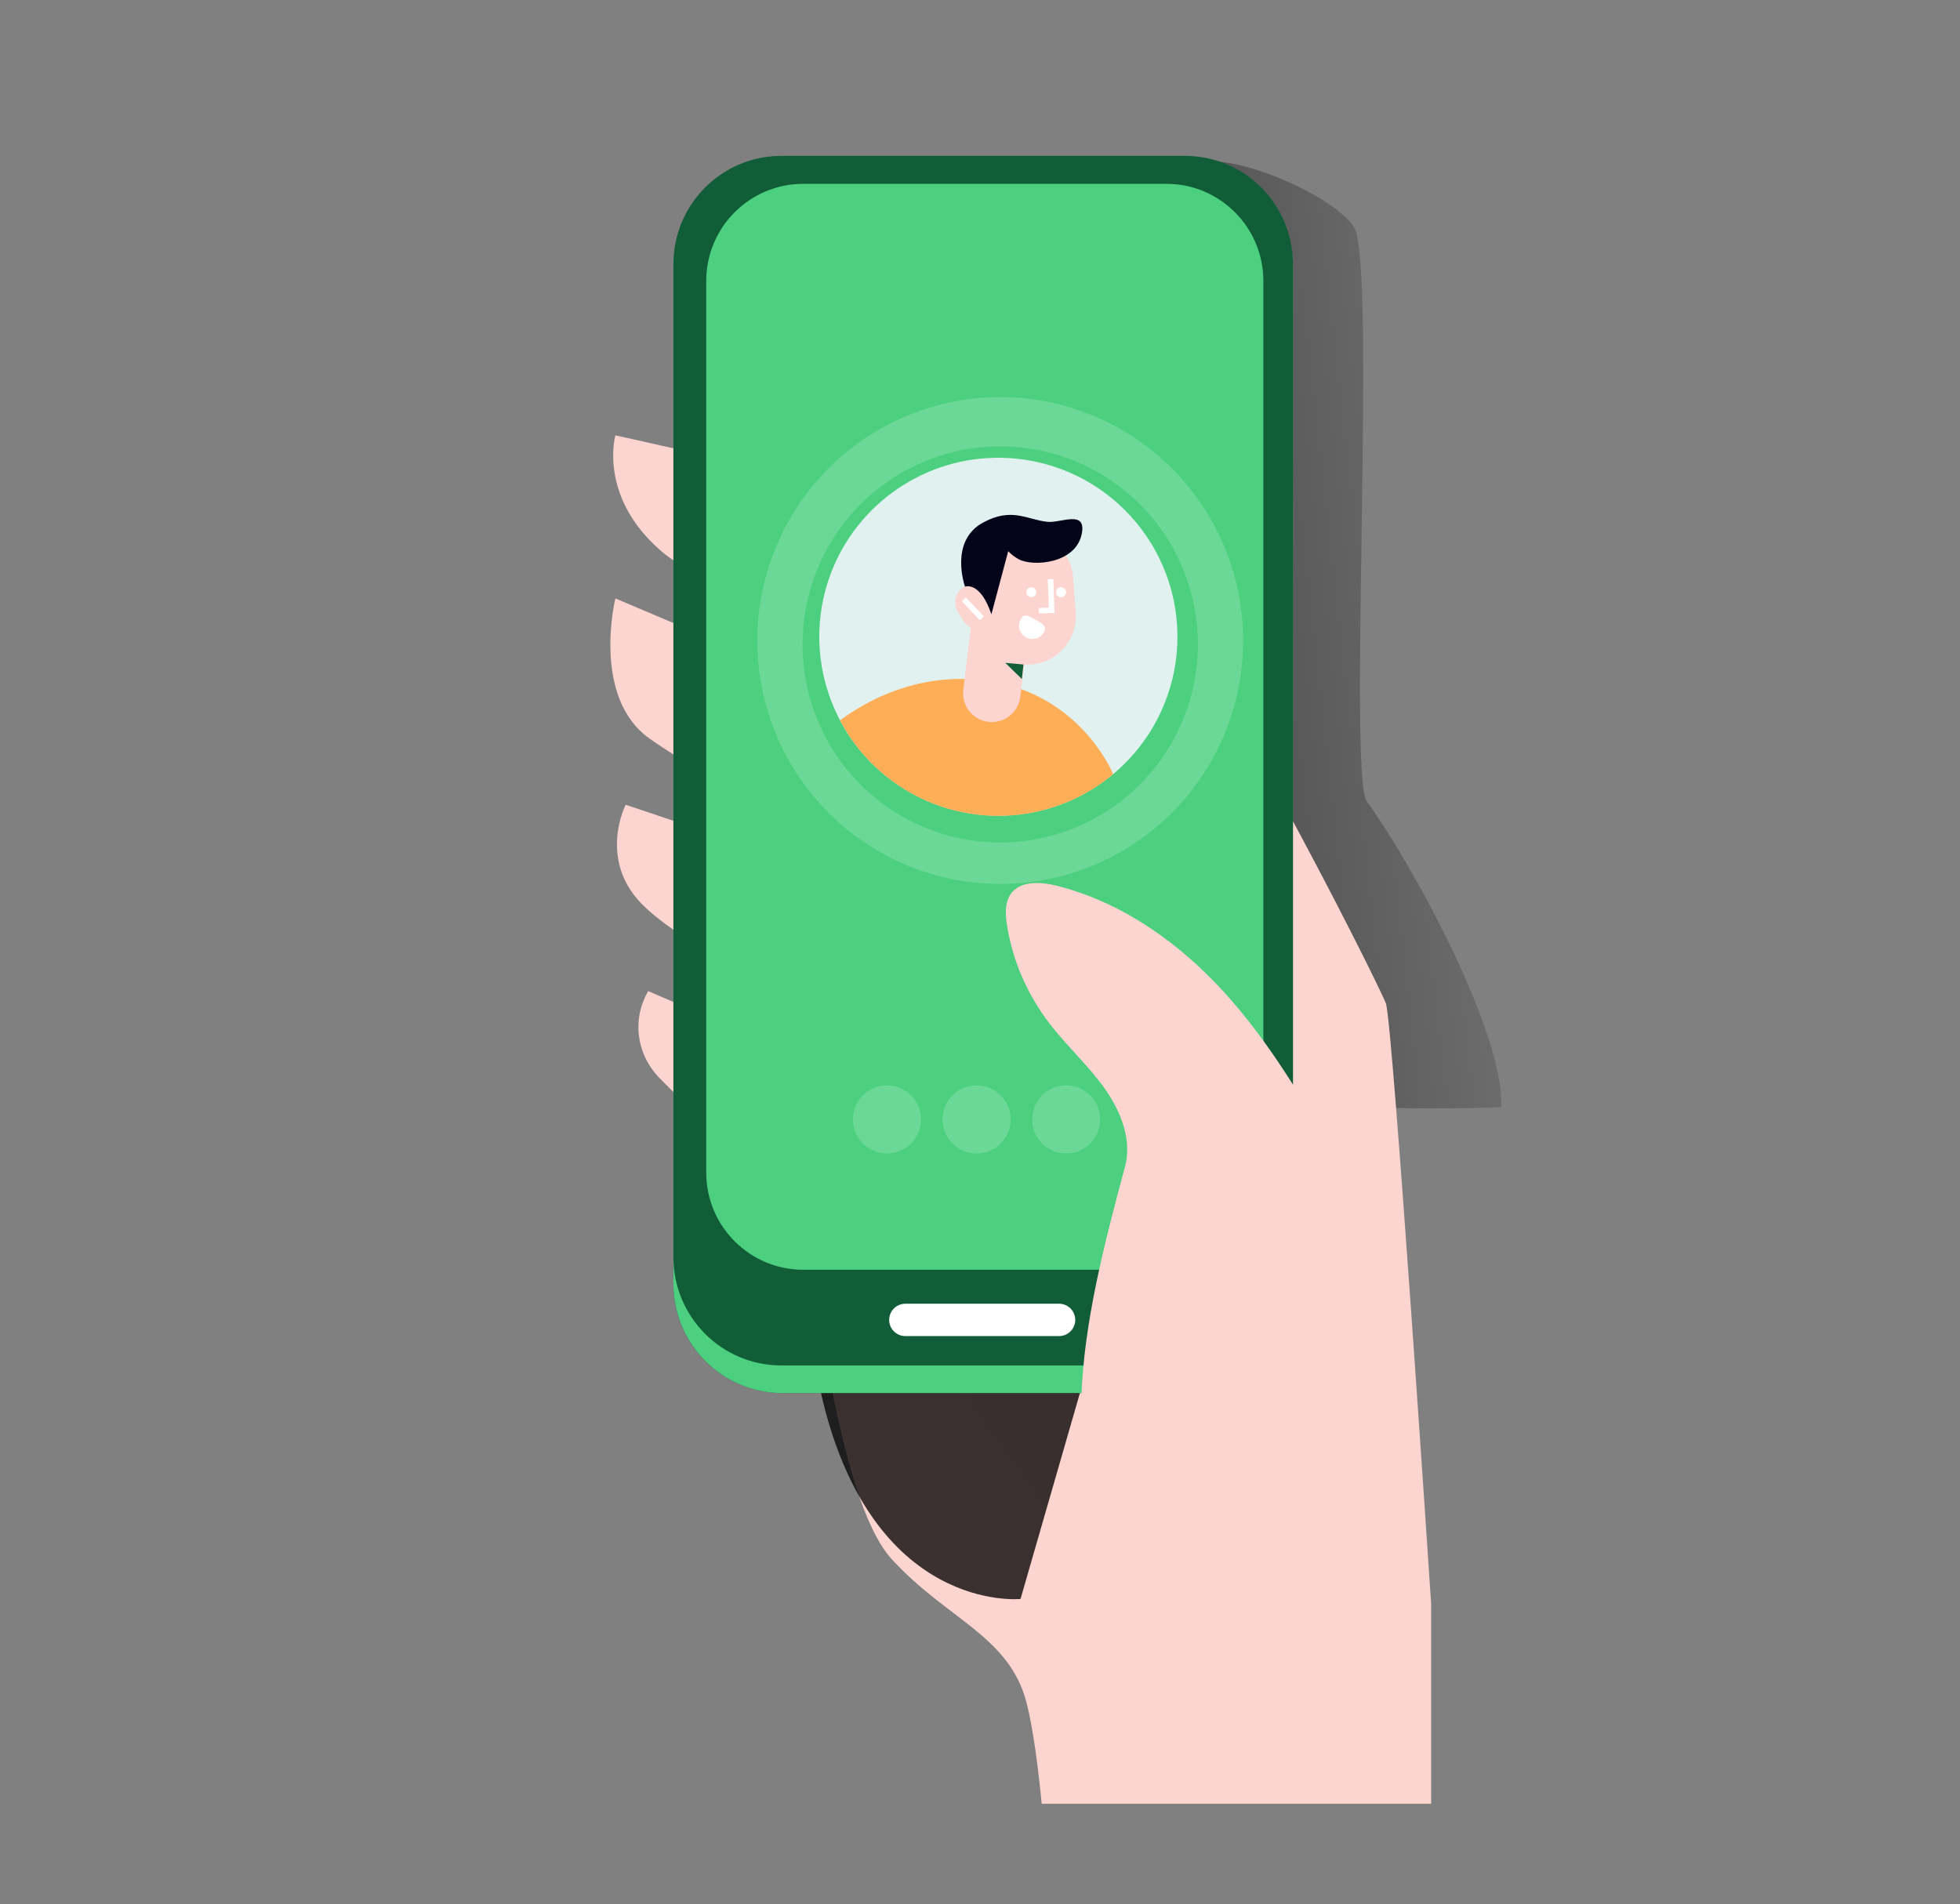 <svg width="352" height="342" viewBox="0 0 352 342" fill="none" xmlns="http://www.w3.org/2000/svg">
<rect x="0" y="0" width="352" height="342" fill="#808080" stroke="none"/>
<g clip-path="url(#clip0_165_4692)">
<path d="M243.192 40.862C247.207 47.427 242.096 139.374 245.46 143.959C253.35 154.713 270.262 185.52 269.599 198.879C256.969 199.339 238.145 199.16 225.668 197.206C223.374 196.848 220.939 196.376 219.295 194.767C217.897 193.167 216.94 191.23 216.517 189.147L201.491 137.42C195.424 116.537 189.37 94.135 195.921 73.393C199.222 62.932 205.531 53.724 211.75 44.694C215.23 39.585 209.596 30.185 216.071 29.099C222.851 27.949 239.814 35.357 243.192 40.862Z" fill="url(#paint0_linear_165_4692)"/>
<path d="M257.021 288.074V344.371C234.24 347.228 211.114 346.753 188.493 342.966C188.007 334.073 186.716 314.929 184.363 305.86C181.256 293.814 170.108 290.944 160.161 280.079C150.214 269.214 146.507 227.869 144.026 221.031C141.546 214.193 126.664 202.135 118.891 194.093C116.68 192.006 115.247 189.322 114.801 186.432C114.355 183.541 114.919 180.594 116.41 178.02C116.41 178.02 153.014 194.093 153.014 190.645C153.014 187.196 144.653 179.768 144.653 179.768C144.653 179.768 122.918 170.32 115.158 162.266C107.397 154.212 112.37 144.551 112.37 144.551L158.921 160.211L163.255 156.786L145.266 148.756C145.266 148.756 127.239 140.146 116.692 132.694C106.144 125.243 110.517 107.493 110.517 107.493L178.162 136.143L170.095 120.105C170.095 120.105 129.758 108.626 118.584 98.848C107.41 89.07 110.517 78.205 110.517 78.205C110.517 78.205 191.83 95.978 202.377 101.73C212.925 107.481 247.675 176.839 248.902 180.252C250.13 183.665 257.021 288.074 257.021 288.074Z" fill="#FCD4D0"/>
<path d="M194.099 249.686L183.279 287.211C183.279 287.211 156.361 289.995 147.389 250.006C138.417 210.016 194.099 249.686 194.099 249.686Z" fill="url(#paint1_linear_165_4692)"/>
<path d="M212.604 28.23H140.532C129.713 28.23 120.943 37.019 120.943 47.861V230.592C120.943 241.434 129.713 250.223 140.532 250.223H212.604C223.423 250.223 232.193 241.434 232.193 230.592V47.861C232.193 37.019 223.423 28.23 212.604 28.23Z" fill="#105D38"/>
<path d="M212.604 28.23H140.532C129.713 28.23 120.943 37.019 120.943 47.861V230.592C120.943 241.434 129.713 250.223 140.532 250.223H212.604C223.423 250.223 232.193 241.434 232.193 230.592V47.861C232.193 37.019 223.423 28.23 212.604 28.23Z" fill="#4CD080"/>
<path d="M212.808 28H140.328C129.622 28 120.943 36.697 120.943 47.426V225.841C120.943 236.57 129.622 245.267 140.328 245.267H212.808C223.514 245.267 232.193 236.57 232.193 225.841V47.426C232.193 36.697 223.514 28 212.808 28Z" fill="#105D38"/>
<path d="M209.469 33.02H144.254C134.631 33.02 126.831 40.836 126.831 50.479V210.616C126.831 220.259 134.631 228.076 144.254 228.076H209.469C219.091 228.076 226.891 220.259 226.891 210.616V50.479C226.891 40.836 219.091 33.02 209.469 33.02Z" fill="#4CD080"/>
<path opacity="0.18" d="M179.646 71.336C171.018 71.333 162.582 73.895 155.407 78.697C148.231 83.499 142.638 90.325 139.333 98.313C136.029 106.3 135.163 115.091 136.843 123.572C138.524 132.053 142.677 139.844 148.776 145.96C154.876 152.076 162.648 156.242 171.11 157.932C179.572 159.621 188.344 158.758 196.316 155.451C204.289 152.144 211.104 146.543 215.9 139.355C220.695 132.167 223.256 123.715 223.259 115.068C223.256 103.475 218.66 92.357 210.483 84.157C202.305 75.958 191.214 71.346 179.646 71.336ZM179.646 151.341C172.623 151.343 165.757 149.259 159.916 145.35C154.075 141.442 149.522 135.885 146.833 129.383C144.143 122.882 143.438 115.727 144.807 108.823C146.175 101.92 149.556 95.579 154.521 90.601C159.487 85.623 165.813 82.233 172.701 80.859C179.59 79.485 186.729 80.189 193.218 82.882C199.707 85.575 205.253 90.135 209.156 95.987C213.058 101.839 215.14 108.719 215.14 115.758C215.13 125.189 211.388 134.232 204.734 140.903C198.08 147.574 189.058 151.327 179.646 151.341Z" fill="white"/>
<path d="M158.885 107.698C158.671 107.697 158.46 107.658 158.26 107.583C157.855 107.416 157.532 107.096 157.361 106.692C157.189 106.288 157.183 105.833 157.343 105.425C157.343 105.271 163.817 89.791 179.633 90.277C179.851 90.283 180.065 90.333 180.264 90.422C180.462 90.512 180.641 90.64 180.79 90.799C180.939 90.958 181.056 91.145 181.133 91.349C181.21 91.553 181.246 91.77 181.239 91.988C181.236 92.206 181.189 92.421 181.102 92.621C181.014 92.821 180.888 93.001 180.73 93.151C180.572 93.301 180.386 93.418 180.182 93.494C179.978 93.571 179.762 93.606 179.544 93.598C165.958 93.214 160.631 106.114 160.427 106.663C160.305 106.973 160.092 107.237 159.817 107.422C159.541 107.607 159.216 107.703 158.885 107.698Z" fill="white"/>
<path d="M201.529 114.033C201.105 114.034 200.697 113.871 200.388 113.579C200.08 113.287 199.895 112.887 199.873 112.462C199.799 108.824 198.678 105.284 196.642 102.27C194.607 99.256 191.745 96.896 188.402 95.475C187.991 95.328 187.655 95.024 187.466 94.629C187.278 94.234 187.252 93.781 187.395 93.368C187.464 93.161 187.573 92.969 187.717 92.805C187.861 92.641 188.036 92.508 188.232 92.412C188.428 92.317 188.641 92.262 188.858 92.251C189.076 92.24 189.293 92.272 189.498 92.346C193.478 93.96 196.897 96.71 199.331 100.254C201.764 103.799 203.105 107.982 203.186 112.283C203.207 112.723 203.054 113.153 202.761 113.481C202.467 113.808 202.057 114.007 201.619 114.033H201.529Z" fill="white"/>
<path d="M198.177 127.099C197.809 127.099 197.451 126.977 197.158 126.755C196.814 126.483 196.592 126.086 196.539 125.65C196.487 125.215 196.608 124.776 196.877 124.43C198.108 122.598 198.894 120.503 199.172 118.312C199.185 118.087 199.243 117.867 199.344 117.665C199.445 117.464 199.586 117.285 199.758 117.139C199.93 116.994 200.13 116.885 200.345 116.82C200.561 116.754 200.787 116.734 201.011 116.759C201.234 116.784 201.451 116.855 201.646 116.966C201.842 117.078 202.012 117.228 202.148 117.408C202.284 117.588 202.381 117.794 202.435 118.013C202.488 118.232 202.497 118.46 202.46 118.683C202.098 121.48 201.066 124.149 199.452 126.461C199.3 126.656 199.107 126.814 198.887 126.924C198.666 127.035 198.424 127.095 198.177 127.099Z" fill="white"/>
<path d="M164.416 109.729C164.182 109.729 163.952 109.676 163.741 109.576C163.343 109.394 163.033 109.063 162.878 108.654C162.723 108.245 162.735 107.792 162.912 107.392C164.206 104.477 166.204 101.93 168.725 99.982C171.245 98.033 174.21 96.743 177.352 96.229C182.284 95.424 186.987 96.689 189.6 99.524C189.759 99.682 189.885 99.871 189.969 100.079C190.054 100.286 190.095 100.509 190.091 100.734C190.087 100.958 190.038 101.18 189.946 101.384C189.854 101.589 189.722 101.773 189.557 101.925C189.392 102.077 189.199 102.194 188.987 102.269C188.776 102.344 188.552 102.375 188.329 102.361C188.105 102.347 187.887 102.287 187.687 102.186C187.487 102.085 187.31 101.944 187.166 101.772C185.33 99.779 181.685 98.885 177.875 99.511C175.275 99.934 172.822 101 170.737 102.613C168.651 104.225 167 106.333 165.933 108.746C165.801 109.038 165.587 109.286 165.319 109.461C165.05 109.635 164.736 109.728 164.416 109.729Z" fill="white"/>
<path d="M184.158 138.351C183.828 138.355 183.505 138.26 183.23 138.078C182.955 137.895 182.741 137.634 182.616 137.329C182.491 137.023 182.461 136.686 182.529 136.363C182.597 136.04 182.76 135.745 182.998 135.516C200.063 118.848 190.645 106.357 190.645 106.229C190.465 105.887 190.41 105.492 190.489 105.113C190.568 104.735 190.777 104.396 191.079 104.155C191.382 103.914 191.758 103.786 192.144 103.794C192.531 103.802 192.902 103.945 193.194 104.198C193.309 104.339 204.448 119.167 185.279 137.891C184.977 138.181 184.576 138.345 184.158 138.351Z" fill="white"/>
<path d="M158.783 122.948C158.464 122.95 158.151 122.86 157.882 122.687C157.613 122.515 157.399 122.269 157.266 121.978C155.762 118.606 156.718 112.386 156.833 111.696C156.908 111.264 157.148 110.878 157.503 110.62C157.858 110.362 158.299 110.254 158.732 110.317C158.947 110.352 159.153 110.43 159.339 110.546C159.524 110.661 159.684 110.813 159.811 110.991C159.938 111.169 160.028 111.37 160.077 111.583C160.126 111.796 160.132 112.017 160.096 112.233C159.739 114.48 159.458 118.759 160.287 120.611C160.403 120.863 160.453 121.14 160.434 121.417C160.414 121.693 160.325 121.961 160.175 122.194C160.025 122.427 159.819 122.618 159.576 122.75C159.332 122.882 159.06 122.95 158.783 122.948Z" fill="white"/>
<path d="M161.676 130.726C161.328 130.731 160.987 130.625 160.703 130.422C160.419 130.22 160.206 129.933 160.096 129.602C159.985 129.271 159.982 128.913 160.088 128.58C160.193 128.248 160.401 127.957 160.682 127.75C163.346 125.745 162.619 118.337 161.523 114.135C161.415 113.71 161.478 113.259 161.7 112.881C161.923 112.503 162.285 112.228 162.709 112.117C162.919 112.06 163.138 112.045 163.354 112.074C163.57 112.103 163.778 112.175 163.965 112.286C164.153 112.396 164.317 112.544 164.447 112.719C164.577 112.894 164.67 113.093 164.722 113.305C165.079 114.582 167.959 126.422 162.67 130.394C162.385 130.613 162.035 130.73 161.676 130.726Z" fill="white"/>
<path d="M165.818 134.571C165.459 134.57 165.11 134.452 164.824 134.235C164.537 134.019 164.328 133.715 164.229 133.369C164.13 133.023 164.146 132.655 164.274 132.318C164.402 131.982 164.635 131.697 164.939 131.505C165.194 131.339 170.801 127.674 168.456 118.273C166.94 112.168 168.456 108.349 170.126 106.229C171.322 104.753 172.837 103.568 174.557 102.765C176.277 101.962 178.157 101.561 180.054 101.593C180.271 101.581 180.489 101.613 180.693 101.688C180.897 101.762 181.085 101.878 181.243 102.027C181.402 102.176 181.528 102.356 181.615 102.556C181.702 102.756 181.748 102.971 181.749 103.189C181.758 103.407 181.723 103.624 181.647 103.828C181.572 104.032 181.457 104.219 181.309 104.378C181.16 104.537 180.982 104.665 180.784 104.755C180.587 104.845 180.373 104.894 180.156 104.901C178.753 104.864 177.36 105.145 176.08 105.722C174.801 106.299 173.667 107.158 172.764 108.234C171.094 110.444 170.712 113.65 171.668 117.469C174.612 129.296 167.003 134.072 166.685 134.328C166.423 134.486 166.124 134.57 165.818 134.571Z" fill="white"/>
<path d="M182.998 126.269C182.693 126.264 182.395 126.174 182.138 126.009C181.88 125.844 181.674 125.611 181.542 125.335C181.409 125.059 181.356 124.752 181.388 124.448C181.421 124.143 181.537 123.854 181.724 123.612C184.184 120.393 186.146 115.553 185.178 113.011C184.987 112.534 184.666 112.12 184.251 111.817C183.836 111.514 183.345 111.335 182.833 111.3C181.01 110.955 179.71 111.159 178.933 111.925C177.569 113.203 177.76 116.23 177.939 117.264C177.996 117.485 178.008 117.716 177.973 117.941C177.937 118.167 177.856 118.383 177.734 118.575C177.612 118.768 177.451 118.933 177.262 119.061C177.073 119.189 176.86 119.276 176.636 119.317C176.412 119.359 176.182 119.353 175.96 119.302C175.738 119.25 175.529 119.153 175.346 119.016C175.164 118.88 175.011 118.707 174.898 118.509C174.784 118.311 174.713 118.091 174.689 117.864C174.587 117.315 173.771 112.385 176.6 109.575C178.193 107.992 180.5 107.481 183.457 108.043C184.53 108.188 185.544 108.62 186.391 109.295C187.239 109.969 187.89 110.86 188.275 111.874C189.779 115.846 187.293 121.811 184.349 125.655C184.189 125.858 183.983 126.02 183.748 126.126C183.513 126.233 183.256 126.282 182.998 126.269Z" fill="white"/>
<path d="M171.171 136.959C170.842 136.957 170.522 136.857 170.25 136.672C169.979 136.487 169.768 136.225 169.645 135.92C169.522 135.615 169.493 135.28 169.56 134.958C169.627 134.636 169.789 134.341 170.024 134.111C174.612 129.641 174.485 122.961 174.485 122.897C174.471 122.457 174.633 122.029 174.934 121.708C175.235 121.387 175.651 121.199 176.09 121.185C176.53 121.172 176.957 121.334 177.277 121.636C177.597 121.937 177.785 122.354 177.798 122.795C177.798 123.127 177.989 130.982 172.331 136.487C172.021 136.791 171.605 136.961 171.171 136.959Z" fill="white"/>
<path d="M177.301 138.747C177.058 138.747 176.818 138.691 176.6 138.581C176.404 138.49 176.228 138.36 176.082 138.199C175.936 138.039 175.823 137.852 175.75 137.648C175.676 137.443 175.644 137.227 175.654 137.01C175.664 136.793 175.717 136.581 175.81 136.385L179.149 129.296C179.344 128.911 179.682 128.617 180.09 128.477C180.498 128.336 180.944 128.361 181.334 128.546C181.724 128.731 182.027 129.06 182.178 129.465C182.329 129.87 182.317 130.318 182.144 130.714L178.805 137.802C178.669 138.087 178.456 138.326 178.19 138.494C177.924 138.661 177.615 138.749 177.301 138.747Z" fill="white"/>
<path opacity="0.18" d="M159.293 207.19C162.664 207.19 165.397 204.451 165.397 201.073C165.397 197.694 162.664 194.955 159.293 194.955C155.921 194.955 153.188 197.694 153.188 201.073C153.188 204.451 155.921 207.19 159.293 207.19Z" fill="white"/>
<path opacity="0.18" d="M175.389 207.19C178.761 207.19 181.494 204.451 181.494 201.072C181.494 197.694 178.761 194.955 175.389 194.955C172.017 194.955 169.284 197.694 169.284 201.072C169.284 204.451 172.017 207.19 175.389 207.19Z" fill="white"/>
<path opacity="0.18" d="M191.473 207.19C194.845 207.19 197.578 204.451 197.578 201.072C197.578 197.694 194.845 194.955 191.473 194.955C188.102 194.955 185.368 197.694 185.368 201.072C185.368 204.451 188.102 207.19 191.473 207.19Z" fill="white"/>
<path d="M231.849 202.557C231.849 202.557 234.398 204.192 235.099 201.395C235.8 198.598 239.037 168.609 239.037 168.609L231.849 153.959V202.557Z" fill="url(#paint2_linear_165_4692)"/>
<path d="M190.199 234.181H162.594C160.989 234.181 159.688 235.482 159.688 237.087C159.688 238.691 160.989 239.992 162.594 239.992H190.199C191.804 239.992 193.105 238.691 193.105 237.087C193.105 235.482 191.804 234.181 190.199 234.181Z" fill="white"/>
<path d="M211.312 117.442C210.863 122.112 209.397 126.628 207.018 130.671C204.638 134.715 201.402 138.189 197.538 140.85C193.673 143.511 189.273 145.294 184.646 146.074C180.019 146.854 175.278 146.612 170.755 145.366C166.231 144.119 162.035 141.898 158.461 138.858C154.887 135.817 152.022 132.032 150.066 127.767C148.11 123.502 147.111 118.861 147.139 114.169C147.168 109.477 148.222 104.849 150.229 100.607C155.864 88.719 168.498 81.051 182.352 82.373C200.034 84.059 213 99.761 211.312 117.442Z" fill="#E0F1F0"/>
<path d="M199.919 139.065L198.801 139.958C197.644 140.841 196.43 141.644 195.165 142.364C191.419 144.487 187.285 145.836 183.008 146.332C178.731 146.828 174.397 146.461 170.265 145.251C166.133 144.042 162.285 142.015 158.95 139.292C155.616 136.568 152.861 133.203 150.851 129.395C155.958 125.642 164.507 121.158 175.442 122.073C193.733 123.612 199.919 139.065 199.919 139.065Z" fill="#FFAE58"/>
<path d="M178.125 129.697C177.919 129.698 177.714 129.686 177.509 129.661C176.153 129.499 174.916 128.805 174.07 127.732C173.225 126.658 172.841 125.293 173.002 123.936L175.443 103.407C175.605 102.05 176.299 100.813 177.373 99.968C177.905 99.55 178.514 99.24 179.165 99.057C179.817 98.874 180.498 98.821 181.17 98.901C181.841 98.981 182.491 99.193 183.081 99.524C183.671 99.855 184.19 100.3 184.609 100.831C185.027 101.363 185.337 101.972 185.52 102.623C185.703 103.275 185.756 103.956 185.676 104.628L183.235 125.157C183.086 126.407 182.483 127.56 181.542 128.396C180.6 129.233 179.385 129.696 178.125 129.697Z" fill="#FCD4D0"/>
<path d="M182.439 119.21L183.532 119.332C184.802 119.475 186.089 119.336 187.3 118.926C188.511 118.515 189.617 117.843 190.539 116.956C191.461 116.07 192.176 114.991 192.633 113.797C193.091 112.602 193.279 111.322 193.186 110.047L192.722 103.728C192.572 101.688 191.708 99.765 190.281 98.299C188.855 96.832 186.957 95.914 184.921 95.707C182.625 95.474 180.33 96.163 178.541 97.622C176.753 99.081 175.617 101.191 175.384 103.487L174.755 109.682C174.523 111.962 175.2 114.241 176.639 116.025C178.077 117.808 180.161 118.953 182.439 119.21Z" fill="#FCD4D0"/>
<path d="M177.376 112.494L177.377 112.493C178.882 111.567 179.352 109.596 178.426 108.091L177.475 106.545C176.549 105.04 174.578 104.57 173.072 105.496L173.071 105.497C171.566 106.423 171.096 108.394 172.023 109.899L172.974 111.445C173.9 112.95 175.871 113.42 177.376 112.494Z" fill="#FCD4D0"/>
<path d="M173.433 107.997L175.998 110.709" stroke="white" stroke-linecap="square"/>
<path d="M188.687 104.531L188.867 109.609L187.061 109.682" stroke="white" stroke-linecap="square"/>
<path d="M183.306 111.259C183.157 111.535 183.064 111.838 183.031 112.15C182.999 112.462 183.028 112.777 183.118 113.078C183.208 113.379 183.356 113.659 183.553 113.902C183.751 114.146 183.995 114.348 184.271 114.497C184.547 114.647 184.85 114.74 185.162 114.772C185.474 114.805 185.789 114.775 186.09 114.686C186.391 114.596 186.671 114.448 186.915 114.25C187.158 114.052 187.36 113.809 187.51 113.533C188.137 112.371 186.916 111.84 185.747 111.213C184.578 110.585 183.934 110.098 183.306 111.259Z" fill="white"/>
<path d="M178.048 110.341L180.489 101.174L181.068 99.005C181.612 99.588 182.249 100.077 182.953 100.452C185.507 101.826 193.209 101.279 194.276 95.878C195.146 91.475 190.47 94.006 188.075 93.731C184.312 93.297 181.702 91.083 176.55 93.866C170.387 97.2 173.307 105.373 173.307 105.373C173.307 105.373 176.018 104.312 178.048 110.341Z" fill="#030319"/>
<path d="M183.804 119.359L180.54 119.062L183.52 121.97L183.804 119.359Z" fill="#105D38"/>
<path d="M185.208 107.274C185.703 107.274 186.105 106.873 186.105 106.378C186.105 105.883 185.703 105.482 185.208 105.482C184.713 105.482 184.312 105.883 184.312 106.378C184.312 106.873 184.713 107.274 185.208 107.274Z" fill="white"/>
<path d="M190.555 107.274C191.05 107.274 191.451 106.873 191.451 106.378C191.451 105.883 191.05 105.482 190.555 105.482C190.06 105.482 189.659 105.883 189.659 106.378C189.659 106.873 190.06 107.274 190.555 107.274Z" fill="white"/>
<path d="M239.528 207.071C233.727 197.027 227.774 186.936 219.85 178.234C211.926 169.532 201.802 162.197 190.011 159.159C187.18 158.417 183.691 158.122 181.77 160.242C180.507 161.749 180.507 163.916 180.797 165.847C181.759 172.314 184.382 178.47 188.444 183.792C191.54 187.842 195.42 191.339 198.365 195.484C201.309 199.629 203.331 204.739 202.042 209.555C194.737 236.755 186.99 267.076 206.352 288.541C208.217 290.821 210.572 292.714 213.265 294.099C215.846 295.115 218.595 295.708 221.392 295.854C226.186 296.309 230.984 296.552 235.787 296.584C238.925 296.779 242.072 296.341 245.013 295.3C253.228 291.85 254.378 281.618 254.34 273.222C254.239 250.108 251.269 227.453 239.528 207.071Z" fill="#FCD4D0"/>
</g>
<defs>
<linearGradient id="paint0_linear_165_4692" x1="291.673" y1="108.427" x2="87.604" y2="131.46" gradientUnits="userSpaceOnUse">
<stop stop-opacity="0"/>
<stop offset="0.99"/>
</linearGradient>
<linearGradient id="paint1_linear_165_4692" x1="6727.9" y1="16338.3" x2="11021.5" y2="13258.2" gradientUnits="userSpaceOnUse">
<stop stop-opacity="0"/>
<stop offset="0.99"/>
</linearGradient>
<linearGradient id="paint2_linear_165_4692" x1="1745.23" y1="8141.56" x2="4105.97" y2="14964.3" gradientUnits="userSpaceOnUse">
<stop stop-opacity="0"/>
<stop offset="0.99"/>
</linearGradient>
<clipPath id="clip0_165_4692">
<rect width="250" height="324" fill="white" transform="translate(62)"/>
</clipPath>
</defs>
</svg>
